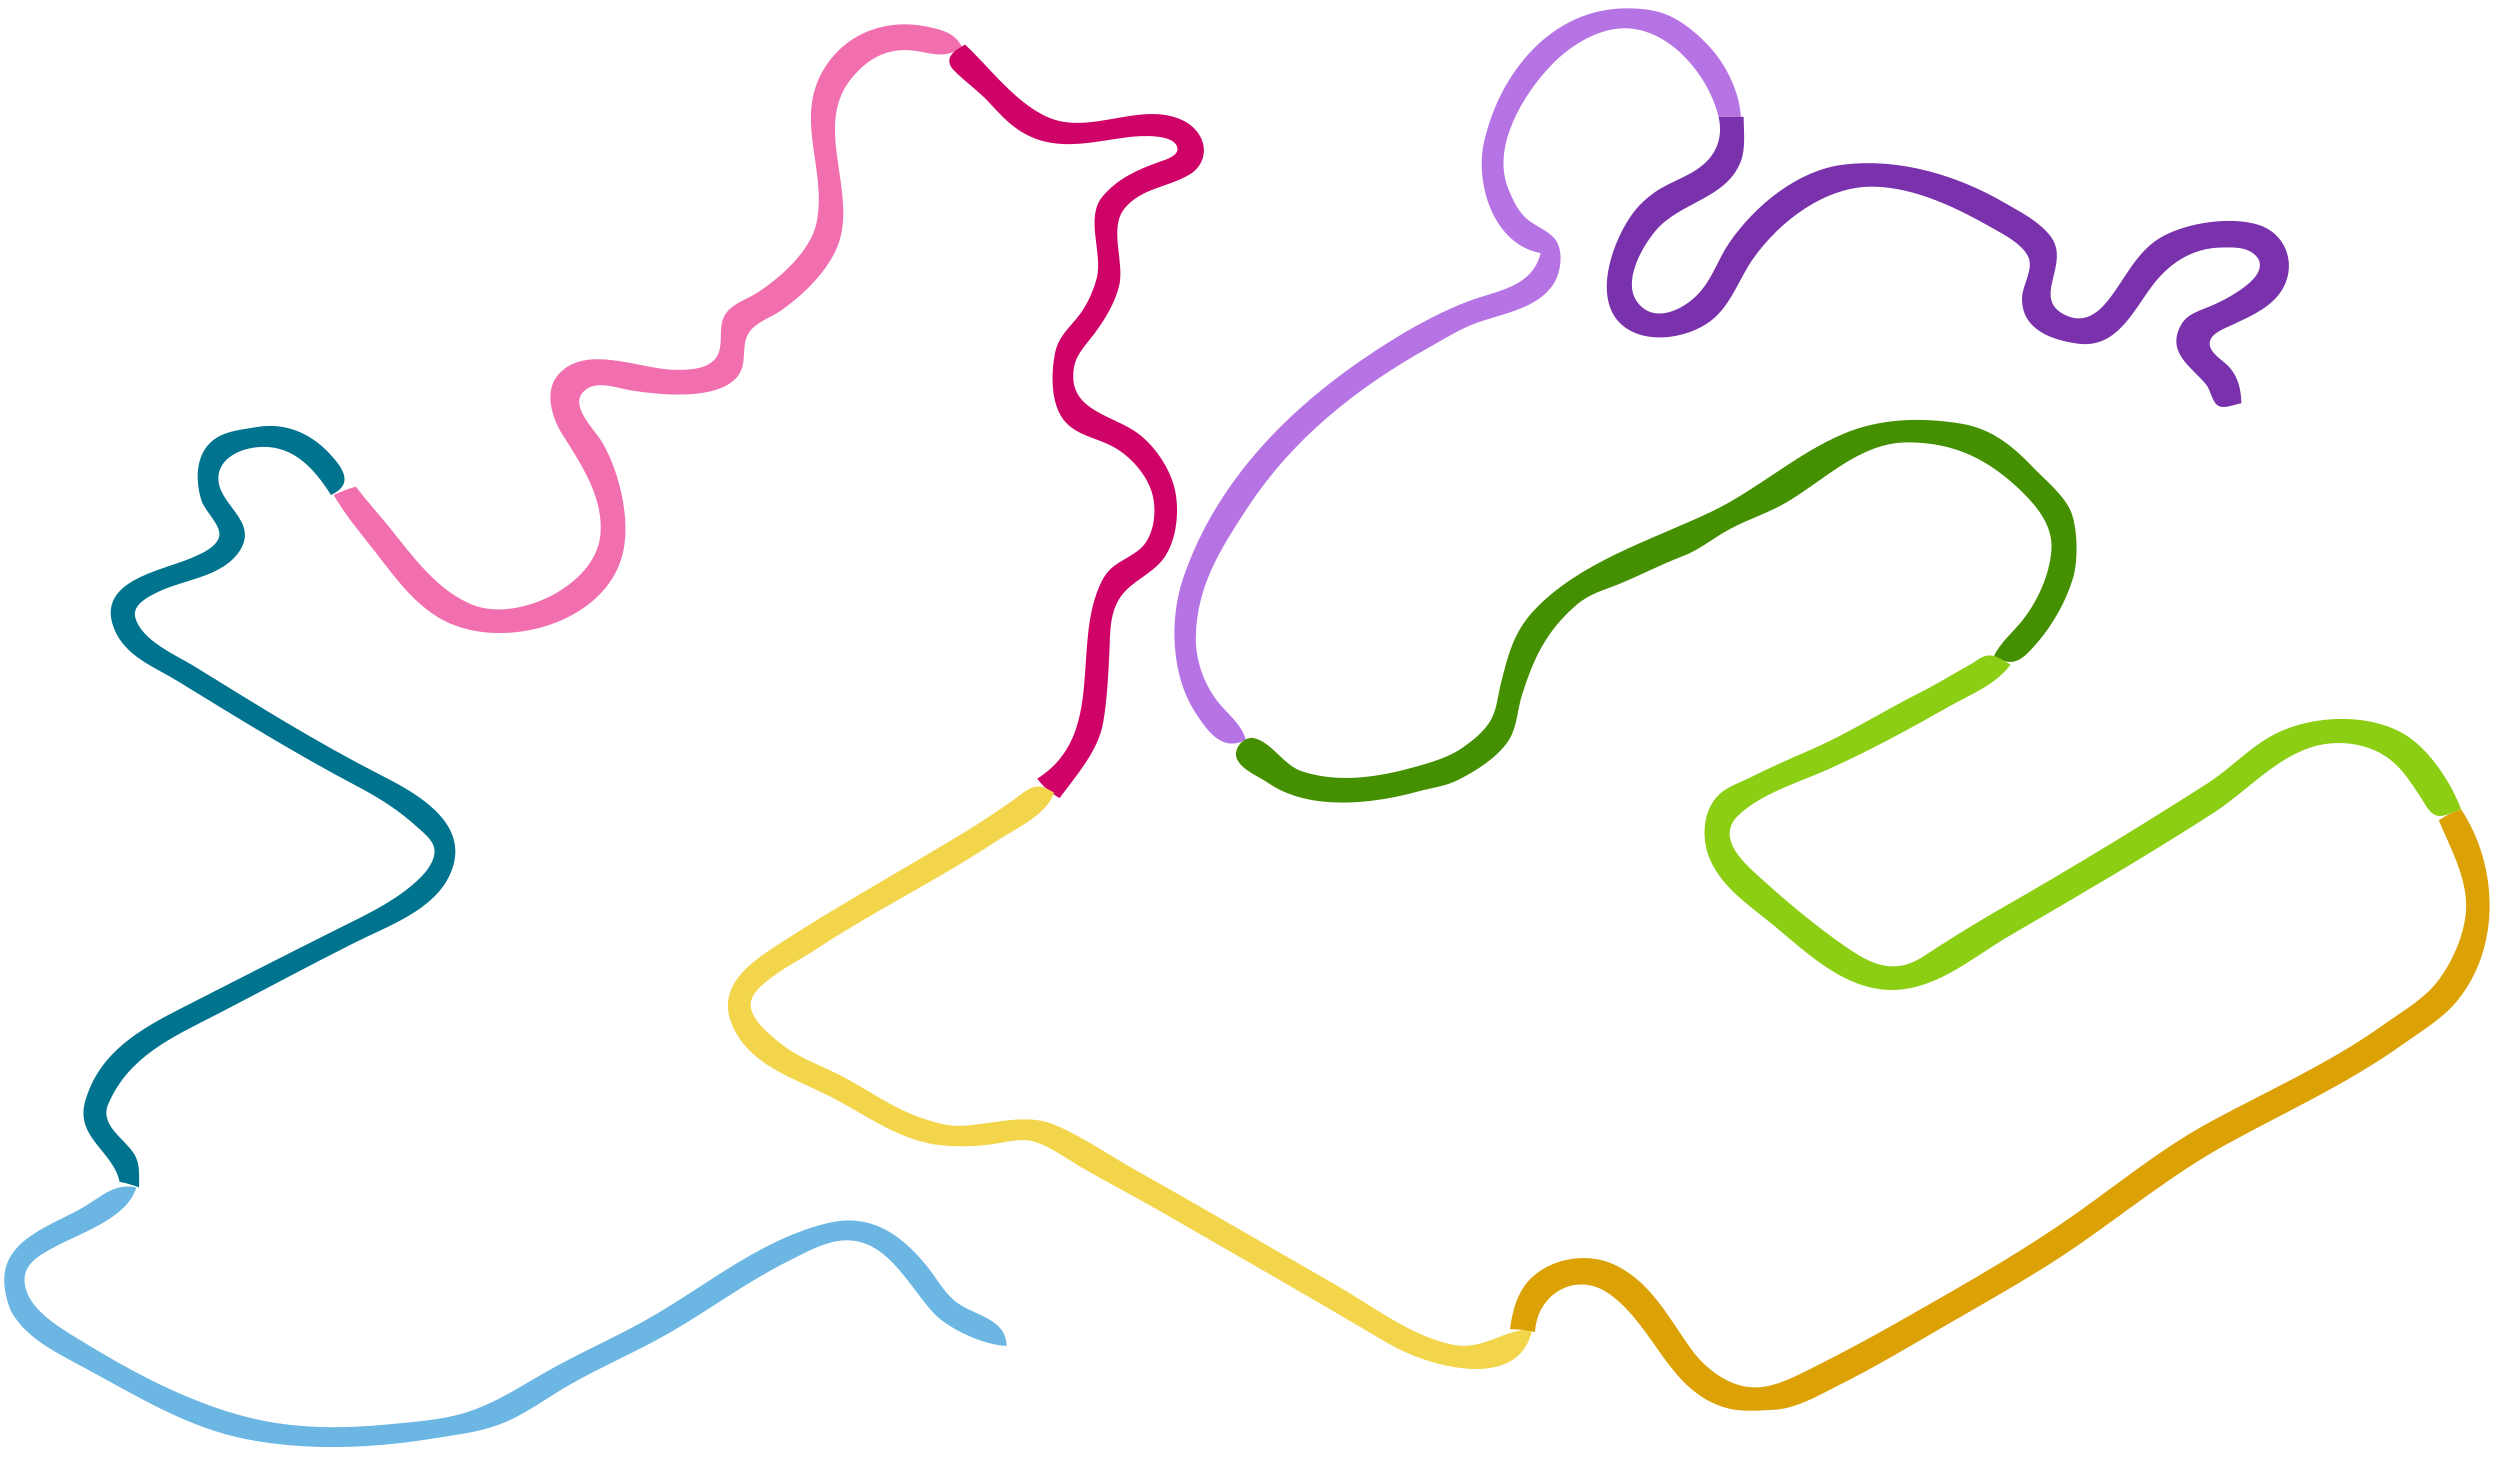 <?xml version="1.0" standalone="yes"?>
<svg xmlns="http://www.w3.org/2000/svg" width="899" height="524">

  <path style="fill:#b673e4; stroke:none;"
        d="M554 91C551.04 103.441 538.012 104.541 528 108.325C519.35 111.594 509.895 116.594 502 121.429C468.401 142.006 438.415 169.801 425.429 208C420.422 222.729 421.185 242.848 429.699 256C434.203 262.957 439.467 270.593 448 266C446.302 259.95 440.934 256.514 437.329 251.576C432.624 245.133 429.859 236.946 430.015 229C430.373 210.812 438.758 197.64 448.316 183C464.767 157.801 487.753 139.513 514 124.862C519.472 121.807 525.098 118.224 531 116.09C540.286 112.733 553.034 111.045 558.772 101.91C561.492 97.578 562.485 89.371 558.682 85.39C555.761 82.333 551.381 81.099 548.34 78.065C545.513 75.244 543.938 71.634 542.425 68C536.147 52.922 547.744 33.826 558.171 23.09C565.003 16.055 575.779 9.396 586 10.225C601.588 11.488 614.636 27.839 618 42L626 42C625.551 33.234 620.805 23.421 614.906 17.001C611.158 12.922 606.888 9.176 602 6.518C596.691 3.632 590.934 3.009 585 3C558.074 2.958 539.311 26.073 533.68 51C530.286 66.025 537.049 87.941 554 91z"/>


  <path style="fill:#f16faf; stroke:none;"
        d="M128 175C125.196 175.766 122.635 176.77 120 178C124.3 185.549 130.061 192.14 135.349 199C142.282 207.994 149.602 218.089 160 223.342C181.336 234.121 217.932 224.181 223.96 199C226.874 186.825 222.773 169.706 216.522 159C214.039 154.748 205.155 146.467 209.423 141.279C213.65 136.139 221.631 139.571 227 140.41C237.124 141.991 257.188 144.143 264.772 135.891C269.413 130.841 265.886 124.204 269.603 119.213C272.236 115.679 277.457 114.047 281 111.56C289.542 105.564 299.806 95.537 302.316 85C306.818 66.103 292.781 44.35 306.329 28.001C311.229 22.087 317.177 18.13 325 18.018C333.475 17.898 338.309 22.274 346 17C343.394 11.717 338.494 10.621 333 9.514C319.3 6.754 305.451 11.422 297.444 23C284.549 41.646 297.626 60.168 293.657 80C291.611 90.221 280.366 100.141 272 105.441C268.478 107.673 264.194 108.894 261.434 112.188C257.168 117.277 261.353 124.967 256.682 129.57C253.249 132.954 247.485 132.998 243 132.998C230.379 132.998 210.178 123.129 200.434 135.108C195.674 140.959 198.521 150.308 202.094 156C208.928 166.887 217.477 179.287 215.814 193C213.662 210.743 186.003 223.87 170 217.521C157.432 212.535 148.473 200.191 140.335 190C136.286 184.929 131.872 180.224 128 175z"/>

  <path style="fill:#ce0267; stroke:none;"
        d="M347 16C345.074 17.242 342.077 18.637 341.46 21.091C340.903 23.304 342.662 25.009 344.113 26.385C347.961 30.034 352.214 33.067 355.83 36.997C359.008 40.45 362.092 43.87 366 46.54C378.757 55.256 392.083 50.996 406 49.286C409.615 48.842 422.377 47.897 423.369 53.173C423.925 56.131 418.962 57.462 417 58.165C409.109 60.995 402.098 64.018 396.514 70.615C390.048 78.254 396.683 91.05 394.39 100C393.261 104.408 391.079 109.307 388.363 112.961C384.771 117.796 380.639 120.713 379.379 127C377.889 134.431 377.762 146.06 383.225 151.87C387.575 156.498 393.555 157.363 399 159.985C405.477 163.103 411.281 169.218 413.856 176C416.285 182.401 415.415 192.865 409.856 197.49C404.626 201.841 399.546 202.255 396.183 209C384.889 231.649 398.157 264.131 373 280C375.277 283.086 377.682 285.079 381 287C386.86 279.088 394.916 270.011 396.671 260C398.113 251.777 398.591 242.365 398.961 234C399.212 228.304 399.022 222.29 401.572 217C404.907 210.08 411.736 207.869 416.786 202.787C423.04 196.494 424.357 184.335 422.471 176C420.689 168.123 414.731 159.416 407.961 154.994C398.566 148.858 383.629 147.068 386.228 132C387.043 127.277 390.774 123.707 393.522 120C397.275 114.937 400.81 109.17 402.39 103C404.579 94.458 398.603 82.233 404.318 75.043C410.262 67.566 420.351 67.348 427.956 62.637C432.713 59.69 434.326 54.005 431.566 49.015C428.347 43.195 421.241 41.109 415 41.005C404.114 40.823 392.683 45.681 382 43.736C368.132 41.212 356.743 25.008 347 16z"/>

  <path style="fill:#7932ab; stroke:none;"
        d="M618 42C619.343 47.847 618.151 53.455 613.867 57.895C608.611 63.341 601.008 64.918 595.001 69.174C592.251 71.122 589.763 73.355 587.684 76.015C580.26 85.513 572.229 107.04 583.108 116.721C592.057 124.685 608.975 121.467 616.96 113.895C623.083 108.089 625.638 99.805 630.439 93C639.948 79.524 656.593 66.699 674 67.129C688.803 67.494 703.69 74.744 716.282 81.895C720.602 84.349 726.778 87.485 729.212 92.04C731.59 96.49 727.282 102.318 727.133 107C726.771 118.439 737.562 122.202 747 123.557C760.939 125.559 766.843 112.292 773.761 103C780.006 94.611 788.392 89.117 799 89.004C802.601 88.965 806.765 88.733 809.887 90.858C814.659 94.106 812.536 98.504 808.955 101.671C805.072 105.107 799.747 107.995 795 110.049C790.924 111.814 786.448 112.767 784.179 117.043C778.912 126.97 788.195 132.001 793.316 138.264C794.973 140.291 795.422 144.504 797.599 145.868C799.746 147.214 803.709 145.386 806 145C805.887 140.192 804.968 135.844 801.725 132.09C799.672 129.712 794.093 126.792 794.631 123.09C795.132 119.645 800.346 117.969 803 116.703C809.841 113.44 817.718 110.151 821.312 102.999C825.787 94.093 821.544 83.684 812 80.8C802.006 77.781 787.071 80.031 778 84.833C768.436 89.896 764.489 99.912 758.1 107.961C754.155 112.93 749.319 116.309 743.001 113.442C729.879 107.488 744.947 95.103 737.427 85.039C733.413 79.666 726.674 76.324 721 73.012C703.89 63.022 682.971 56.761 663 59.184C646.464 61.191 631.222 73.855 622.043 87C617.77 93.12 615.825 100.323 610.56 105.815C605.006 111.608 594.796 116.443 588.899 108.799C583.258 101.489 590.277 89.055 595.329 83.004C604.057 72.55 620.833 71.599 626.005 58C627.856 53.135 627 47.119 627 42L618 42z"/>

  <path style="fill:#449000; stroke:none;"
        d="M717 236C724.109 240.541 727.655 236.891 732.7 231C738.35 224.402 743.026 216.067 745.505 207.715C747.338 201.538 747.214 188.989 744.348 183.17C741.529 177.447 735.388 172.554 731.039 168C723.636 160.248 716.042 154.065 705 152.303C690.93 150.058 676.314 150.351 663 155.954C645.981 163.117 631.696 176.294 614.996 184.205C593.796 194.249 567.357 202.28 551.171 219.997C544.158 227.673 542.15 236.093 539.665 246C538.597 250.259 538.284 255.132 536.062 259C533.768 262.996 529.721 266.214 526 268.826C521.005 272.331 514.811 274.106 509 275.745C495.914 279.434 481.288 281.791 468 277.297C461.547 275.114 457.303 266.886 451.001 265.461C447.169 264.595 443.168 269.435 444.832 272.981C446.719 277.003 452.526 279.12 456 281.529C470.791 291.786 493.542 289.135 510 284.594C514.746 283.285 519.508 282.825 524 280.626C530.546 277.421 539.02 272.109 542.836 265.715C545.532 261.195 545.717 254.973 547.285 250C551.484 236.683 555.966 227.07 566.714 217.681C571.716 213.311 576.996 212.2 582.911 209.732C590.382 206.615 597.365 202.936 605 200.049C611.254 197.685 616.209 193.376 622.015 190.262C628.48 186.793 635.693 184.532 642 180.895C655.992 172.827 668.768 159.08 686 159.079C702.952 159.078 715.301 165.316 727.089 176.83C732.851 182.458 738.346 189.328 737.674 198C736.995 206.777 732.723 216.143 727.331 223C723.866 227.407 719.387 230.881 717 236z"/>

  <path style="fill:#00738e; stroke:none;"
        d="M43 425C45.469 425.426 47.645 426.132 50 427C50 422.956 50.476 418.592 48.258 415C44.771 409.355 35.664 404.67 38.945 397C46.347 379.694 62.264 372.863 78 364.742C94.694 356.125 111.188 347.159 128 338.753C140.758 332.374 158.853 326.325 163.072 311C167.496 294.928 149.004 284.863 137 278.756C114.146 267.131 91.816 253.167 70 239.684C63.336 235.565 50.86 230.427 48.636 222.001C47.41 217.355 53.68 214.387 57 212.785C66.278 208.31 80.234 207.448 86.258 197.985C93.299 186.923 77.46 181.233 78.579 171.004C79.245 164.908 85.665 161.831 91 161.005C104.078 158.978 112.326 167.331 119 178C127.259 174.245 123.643 168.6 118.561 163.171C111.406 155.527 102.349 151.799 92 153.615C87.527 154.4 82.035 154.884 78.093 157.279C70.251 162.041 70.006 172.174 72.444 180C73.642 183.845 79.787 189.082 78.808 192.96C77.802 196.942 72.321 199.109 68.996 200.573C58.353 205.258 34.191 208.662 41.005 226C44.97 236.088 55.495 239.784 63.985 245C84.905 257.851 106.267 271.047 128 282.515C136.293 286.89 143.087 291.102 150.039 297.425C152.776 299.915 156.773 302.813 156.214 307C155.629 311.381 151.743 315.261 148.572 317.985C140.431 324.976 130.512 329.491 121 334.247C102.467 343.514 84.141 352.903 65.715 362.29C50.543 370.02 35.653 378.304 30.637 396C26.924 409.103 40.773 413.964 43 425z"/>

  <path style="fill:#8cce13; stroke:none;"
        d="M885 291C881.671 281.908 874.101 270.362 865.999 264.919C852.891 256.113 831.623 256.977 818 263.981C809.102 268.556 802.368 276.207 794 281.565C769.382 297.328 744.362 312.535 718.996 327.036C711.551 331.292 704.248 335.837 697.004 340.424C692.35 343.371 688.644 346.575 683 347.345C675.894 348.314 669.619 344.509 664 340.653C652.534 332.783 641.267 323.216 631.004 313.83C625.133 308.462 617.641 300.352 625.109 293.213C633.44 285.248 646.672 281.435 657 276.83C671.883 270.195 686.829 262.044 701 254C708.67 249.646 717.631 246.272 723 239C720.649 237.719 717.898 235.555 715.089 235.697C712.479 235.829 710.179 238.112 707.964 239.291C702.231 242.344 696.833 245.837 691 248.753C677.616 255.445 664.724 263.741 651 269.664C643.552 272.878 636.283 276.134 629 279.752C625.477 281.502 621.273 282.862 618.34 285.557C612.125 291.269 611.738 301.679 614.88 309C619.371 319.465 629.546 325.903 638 332.919C649.267 342.27 661.73 354.298 677 355.829C694.69 357.604 708.663 344.604 723 336.283C747.49 322.07 772.193 307.642 796 292.308C807.402 284.964 817.043 273.754 830 269.09C840.161 265.433 852.747 266.999 860.91 274.326C864.863 277.874 867.752 282.6 870.656 286.999C872.051 289.112 873.553 292.505 876.21 293.264C878.931 294.041 882.44 291.787 885 291z"/>

  <path style="fill:#f3d54b; stroke:none;"
        d="M551 478C540.33 478.008 533.375 485.908 522 483.482C507.038 480.291 493.1 469.328 480 461.85C456.3 448.32 432.835 434.437 409 421.14C399.2 415.673 389.337 408.684 379 404.363C368.619 400.024 355.734 404.657 345 404.87C340.493 404.96 335.239 403.367 331 401.899C320.991 398.431 312.294 392.009 303 387.12C295.549 383.201 287.729 380.778 281 375.482C277.166 372.465 269.65 366.518 269.933 361C270.091 357.919 272.84 355.237 275.04 353.379C280.741 348.566 287.78 345.095 294 340.997C314.803 327.289 337.286 316.451 358 302.667C364.648 298.243 376.636 293.036 379 285C377.159 284.008 375.201 282.616 372.995 282.812C369.673 283.108 366.625 286.167 364 287.975C358.099 292.039 352.134 296.091 346 299.796C323.622 313.317 300.944 325.895 279 340.166C267.87 347.404 256.428 356.307 264.417 371C271.222 383.513 286.099 388.07 297.961 394.025C311.437 400.79 323.335 410.438 339 411.896C344.851 412.44 351.195 412.252 357 411.421C361.714 410.746 367.315 409.123 372 410.559C377.985 412.395 383.867 416.924 389.282 420.037C398.217 425.174 407.34 429.896 416.282 435.037C444.003 450.976 471.768 466.865 499.286 483.164C512.595 491.046 546.322 501.188 551 478z"/>

  <path style="fill:#dba105; stroke:none;"
        d="M877 295C880.871 304.297 886.137 313.68 886.787 324C887.395 333.658 882.292 345.534 876.471 352.996C871.409 359.484 863.621 363.846 857 368.579C837.719 382.363 815.81 392.027 795 403.309C775.522 413.868 759.242 427.865 741 440.254C721.804 453.291 701.164 464.812 681 476.281C671.144 481.887 661.146 487.187 651 492.247C645.11 495.184 638.712 498.576 632 498.895C622.4 499.351 613.347 492.41 608.04 485C599.988 473.757 593.362 460.458 580 454.529C569.729 449.972 555.396 452.805 548.498 462.015C545.05 466.62 543.722 472.414 543 478C546.122 478.026 548.96 478.276 552 479C552.729 464.985 566.957 457.005 578.576 465.209C595.225 476.965 599.842 500.536 621 506.366C626.153 507.786 632.693 507.254 638 506.957C646.083 506.504 653.918 501.789 661 498.247C675.048 491.222 688.411 483.127 702 475.284C717.15 466.54 732.594 457.917 747 447.975C765.118 435.471 781.627 421.945 801 411.306C822.19 399.668 844.298 389.663 864 375.579C870.691 370.795 878.264 366.41 883.532 359.996C899.46 340.606 898.406 311.328 885 291C881.977 291.958 879.61 293.208 877 295z"/>

  <path style="fill:#6cb6e4; stroke:none;"
        d="M362 484C361.658 473.56 349.821 473.346 343.093 467.61C339.051 464.162 336.438 459.08 333.076 455C323.828 443.777 313.127 436.246 298 439.746C275.124 445.038 255.893 460.785 236 472.548C224.386 479.415 211.864 484.877 200 491.309C189.068 497.235 179.059 504.444 167 508.1C158.411 510.703 148.885 511.281 140 512.169C123.375 513.831 106.309 513.851 90 509.87C67.263 504.321 45.792 492.459 26 480.186C19.095 475.904 8.707 469.236 8.823 460C8.899 453.896 15.324 450.745 20 448.234C29.21 443.287 45.913 437.969 49 427C40.866 425.154 35.73 430.99 29 434.688C16.188 441.729 -1.73 446.969 2.005 465C2.505 467.415 3.065 469.827 4.279 472C9.587 481.507 21.645 487.154 30.83 492.108C49.693 502.281 67.647 513.533 89 517.626C110.811 521.806 134.158 520.815 156 517.246C163.912 515.953 171.384 515.185 179 512.453C188.359 509.096 196.436 502.759 205 497.873C216.412 491.362 228.572 486.231 240 479.719C254.543 471.433 268.025 461.259 283 453.753C288.647 450.923 294.702 447.415 301 446.329C317.936 443.408 326.091 461.602 335.465 471.895C340.977 477.949 353.864 483.759 362 484z"/>

</svg>
